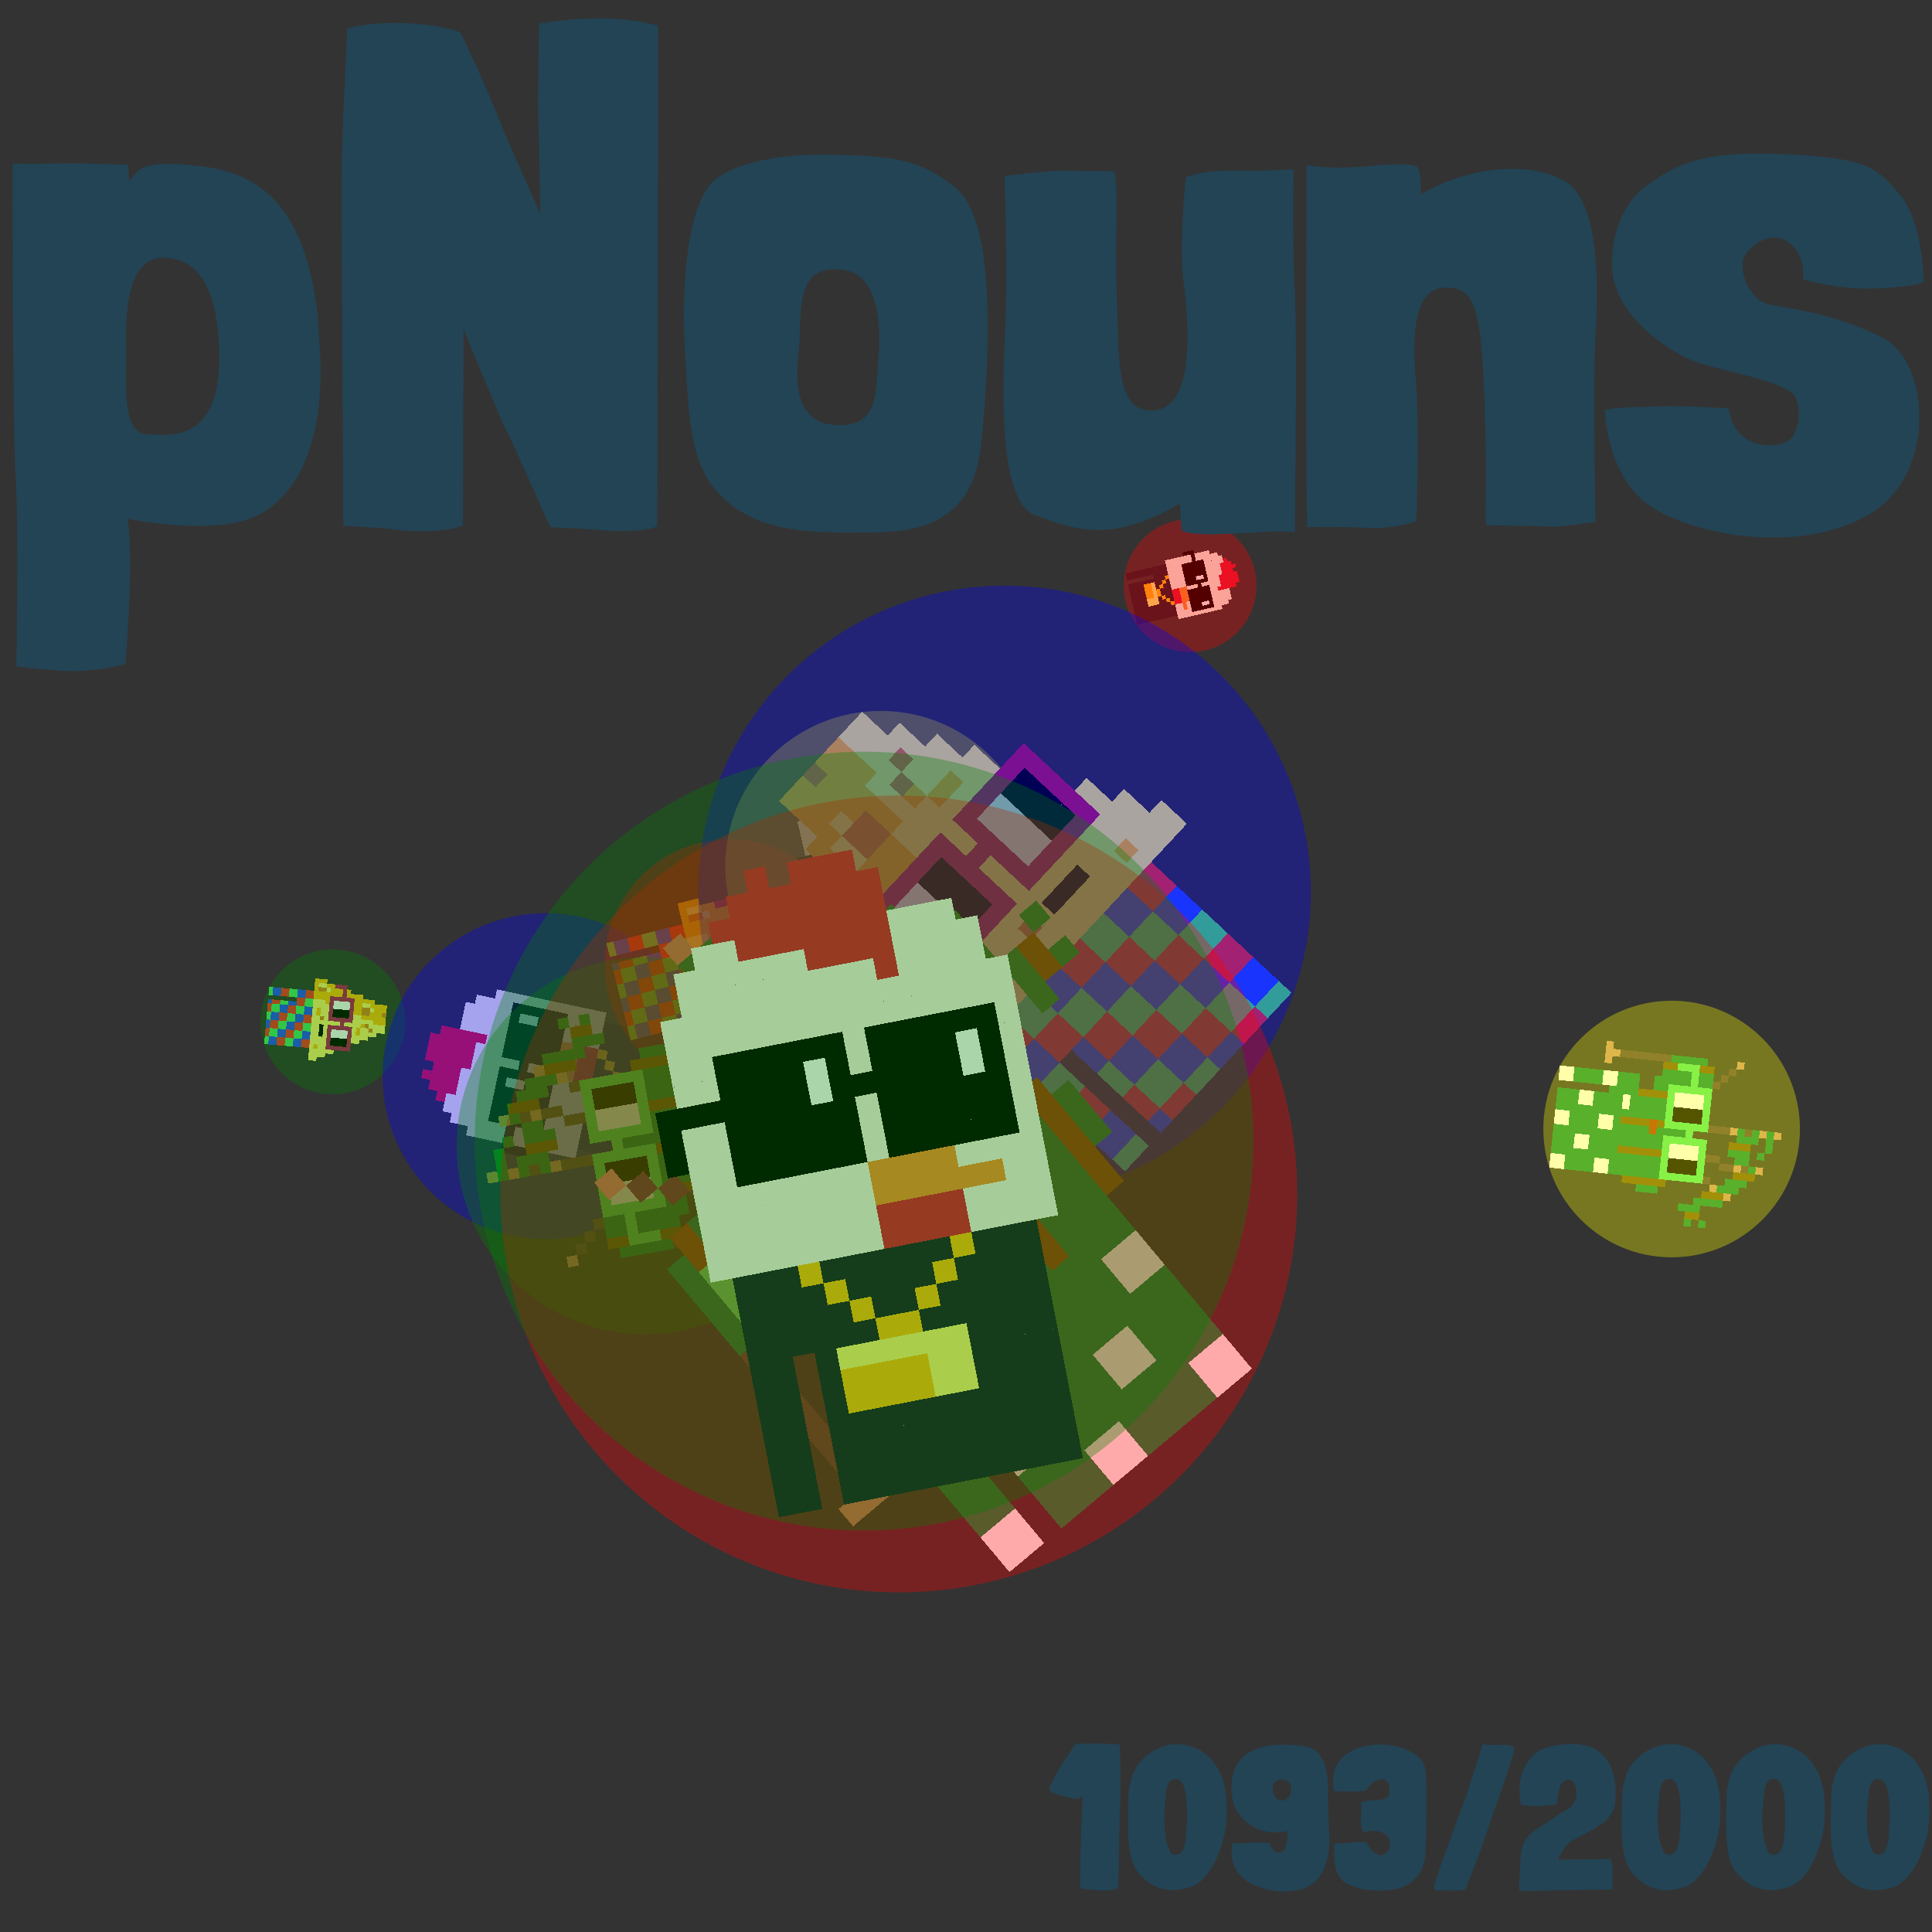 <svg viewBox="0 0 1024 1024"  xmlns="http://www.w3.org/2000/svg">
<rect x="0" y="0" width="1024" height="1024" fill="#333333" stroke="none"/>
<defs>
<g id="nouns1093" transform="scale(3.2)" shape-rendering="crispEdges">
<rect width="140" height="10" x="90" y="210" fill="#1f1d29" /><rect width="140" height="10" x="90" y="220" fill="#1f1d29" /><rect width="140" height="10" x="90" y="230" fill="#1f1d29" /><rect width="140" height="10" x="90" y="240" fill="#1f1d29" /><rect width="20" height="10" x="90" y="250" fill="#1f1d29" /><rect width="110" height="10" x="120" y="250" fill="#1f1d29" /><rect width="20" height="10" x="90" y="260" fill="#1f1d29" /><rect width="110" height="10" x="120" y="260" fill="#1f1d29" /><rect width="20" height="10" x="90" y="270" fill="#1f1d29" /><rect width="110" height="10" x="120" y="270" fill="#1f1d29" /><rect width="20" height="10" x="90" y="280" fill="#1f1d29" /><rect width="110" height="10" x="120" y="280" fill="#1f1d29" /><rect width="20" height="10" x="90" y="290" fill="#1f1d29" /><rect width="110" height="10" x="120" y="290" fill="#1f1d29" /><rect width="20" height="10" x="90" y="300" fill="#1f1d29" /><rect width="110" height="10" x="120" y="300" fill="#1f1d29" /><rect width="20" height="10" x="90" y="310" fill="#1f1d29" /><rect width="110" height="10" x="120" y="310" fill="#1f1d29" /><rect width="10" height="10" x="120" y="210" fill="#ffc110" /><rect width="10" height="10" x="190" y="210" fill="#ffc110" /><rect width="10" height="10" x="130" y="220" fill="#ffc110" /><rect width="10" height="10" x="180" y="220" fill="#ffc110" /><rect width="10" height="10" x="140" y="230" fill="#ffc110" /><rect width="10" height="10" x="170" y="230" fill="#ffc110" /><rect width="20" height="10" x="150" y="240" fill="#ffc110" /><rect width="60" height="10" x="130" y="250" fill="#fff671" /><rect width="40" height="10" x="130" y="260" fill="#ffc110" /><rect width="20" height="10" x="170" y="260" fill="#fff671" /><rect width="40" height="10" x="130" y="270" fill="#ffc110" /><rect width="20" height="10" x="170" y="270" fill="#fff671" /><rect width="10" height="10" x="130" y="30" fill="#e11833" /><rect width="30" height="10" x="150" y="30" fill="#e11833" /><rect width="70" height="10" x="120" y="40" fill="#e11833" /><rect width="80" height="10" x="110" y="50" fill="#e11833" /><rect width="20" height="10" x="100" y="60" fill="#f9f4e6" /><rect width="70" height="10" x="120" y="60" fill="#e11833" /><rect width="30" height="10" x="190" y="60" fill="#f9f4e6" /><rect width="60" height="10" x="90" y="70" fill="#f9f4e6" /><rect width="40" height="10" x="150" y="70" fill="#e11833" /><rect width="40" height="10" x="190" y="70" fill="#f9f4e6" /><rect width="90" height="10" x="90" y="80" fill="#f9f4e6" /><rect width="10" height="10" x="180" y="80" fill="#e11833" /><rect width="40" height="10" x="190" y="80" fill="#f9f4e6" /><rect width="160" height="10" x="80" y="90" fill="#f9f4e6" /><rect width="160" height="10" x="80" y="100" fill="#f9f4e6" /><rect width="160" height="10" x="80" y="110" fill="#f9f4e6" /><rect width="160" height="10" x="80" y="120" fill="#f9f4e6" /><rect width="160" height="10" x="80" y="130" fill="#f9f4e6" /><rect width="160" height="10" x="80" y="140" fill="#f9f4e6" /><rect width="160" height="10" x="80" y="150" fill="#f9f4e6" /><rect width="160" height="10" x="80" y="160" fill="#f9f4e6" /><rect width="80" height="10" x="80" y="170" fill="#f9f4e6" /><rect width="40" height="10" x="160" y="170" fill="#f98f30" /><rect width="40" height="10" x="200" y="170" fill="#f9f4e6" /><rect width="80" height="10" x="80" y="180" fill="#f9f4e6" /><rect width="60" height="10" x="160" y="180" fill="#f98f30" /><rect width="20" height="10" x="220" y="180" fill="#f9f4e6" /><rect width="80" height="10" x="80" y="190" fill="#f9f4e6" /><rect width="40" height="10" x="160" y="190" fill="#e11833" /><rect width="40" height="10" x="200" y="190" fill="#f9f4e6" /><rect width="80" height="10" x="80" y="200" fill="#f9f4e6" /><rect width="40" height="10" x="160" y="200" fill="#e11833" /><rect width="40" height="10" x="200" y="200" fill="#f9f4e6" /><rect width="60" height="10" x="100" y="110" fill="#000000" /><rect width="60" height="10" x="170" y="110" fill="#000000" /><rect width="40" height="10" x="100" y="120" fill="#000000" /><rect width="10" height="10" x="140" y="120" fill="#ffffff" /><rect width="10" height="10" x="150" y="120" fill="#000000" /><rect width="40" height="10" x="170" y="120" fill="#000000" /><rect width="10" height="10" x="210" y="120" fill="#ffffff" /><rect width="10" height="10" x="220" y="120" fill="#000000" /><rect width="70" height="10" x="70" y="130" fill="#000000" /><rect width="10" height="10" x="140" y="130" fill="#ffffff" /><rect width="60" height="10" x="150" y="130" fill="#000000" /><rect width="10" height="10" x="210" y="130" fill="#ffffff" /><rect width="10" height="10" x="220" y="130" fill="#000000" /><rect width="10" height="10" x="70" y="140" fill="#000000" /><rect width="60" height="10" x="100" y="140" fill="#000000" /><rect width="60" height="10" x="170" y="140" fill="#000000" /><rect width="10" height="10" x="70" y="150" fill="#000000" /><rect width="60" height="10" x="100" y="150" fill="#000000" /><rect width="60" height="10" x="170" y="150" fill="#000000" /><rect width="60" height="10" x="100" y="160" fill="#000000" /><rect width="60" height="10" x="170" y="160" fill="#000000" />
</g>
<g id="nouns1094" transform="scale(3.2)" shape-rendering="crispEdges">
<rect width="140" height="10" x="90" y="210" fill="#fe500c" /><rect width="140" height="10" x="90" y="220" fill="#fe500c" /><rect width="140" height="10" x="90" y="230" fill="#fe500c" /><rect width="140" height="10" x="90" y="240" fill="#fe500c" /><rect width="20" height="10" x="90" y="250" fill="#fe500c" /><rect width="110" height="10" x="120" y="250" fill="#fe500c" /><rect width="20" height="10" x="90" y="260" fill="#fe500c" /><rect width="110" height="10" x="120" y="260" fill="#fe500c" /><rect width="20" height="10" x="90" y="270" fill="#fe500c" /><rect width="110" height="10" x="120" y="270" fill="#fe500c" /><rect width="20" height="10" x="90" y="280" fill="#fe500c" /><rect width="110" height="10" x="120" y="280" fill="#fe500c" /><rect width="20" height="10" x="90" y="290" fill="#fe500c" /><rect width="110" height="10" x="120" y="290" fill="#fe500c" /><rect width="20" height="10" x="90" y="300" fill="#fe500c" /><rect width="110" height="10" x="120" y="300" fill="#fe500c" /><rect width="20" height="10" x="90" y="310" fill="#fe500c" /><rect width="110" height="10" x="120" y="310" fill="#fe500c" /><rect width="20" height="10" x="90" y="210" fill="#f3322c" /><rect width="20" height="10" x="110" y="210" fill="#4bea69" /><rect width="20" height="10" x="130" y="210" fill="#254efb" /><rect width="20" height="10" x="150" y="210" fill="#f3322c" /><rect width="20" height="10" x="170" y="210" fill="#4bea69" /><rect width="20" height="10" x="190" y="210" fill="#254efb" /><rect width="20" height="10" x="210" y="210" fill="#f3322c" /><rect width="20" height="10" x="90" y="220" fill="#f3322c" /><rect width="20" height="10" x="110" y="220" fill="#4bea69" /><rect width="20" height="10" x="130" y="220" fill="#254efb" /><rect width="20" height="10" x="150" y="220" fill="#f3322c" /><rect width="20" height="10" x="170" y="220" fill="#4bea69" /><rect width="20" height="10" x="190" y="220" fill="#254efb" /><rect width="20" height="10" x="210" y="220" fill="#f3322c" /><rect width="20" height="10" x="90" y="230" fill="#254efb" /><rect width="20" height="10" x="110" y="230" fill="#f3322c" /><rect width="20" height="10" x="130" y="230" fill="#4bea69" /><rect width="20" height="10" x="150" y="230" fill="#254efb" /><rect width="20" height="10" x="170" y="230" fill="#f3322c" /><rect width="20" height="10" x="190" y="230" fill="#4bea69" /><rect width="20" height="10" x="210" y="230" fill="#254efb" /><rect width="20" height="10" x="90" y="240" fill="#254efb" /><rect width="20" height="10" x="110" y="240" fill="#f3322c" /><rect width="20" height="10" x="130" y="240" fill="#4bea69" /><rect width="20" height="10" x="150" y="240" fill="#254efb" /><rect width="20" height="10" x="170" y="240" fill="#f3322c" /><rect width="20" height="10" x="190" y="240" fill="#4bea69" /><rect width="20" height="10" x="210" y="240" fill="#254efb" /><rect width="20" height="10" x="90" y="250" fill="#4bea69" /><rect width="10" height="10" x="120" y="250" fill="#254efb" /><rect width="20" height="10" x="130" y="250" fill="#f3322c" /><rect width="20" height="10" x="150" y="250" fill="#4bea69" /><rect width="20" height="10" x="170" y="250" fill="#254efb" /><rect width="20" height="10" x="190" y="250" fill="#f3322c" /><rect width="20" height="10" x="210" y="250" fill="#4bea69" /><rect width="20" height="10" x="90" y="260" fill="#4bea69" /><rect width="10" height="10" x="120" y="260" fill="#254efb" /><rect width="20" height="10" x="130" y="260" fill="#f3322c" /><rect width="20" height="10" x="150" y="260" fill="#4bea69" /><rect width="20" height="10" x="170" y="260" fill="#254efb" /><rect width="20" height="10" x="190" y="260" fill="#f3322c" /><rect width="20" height="10" x="210" y="260" fill="#4bea69" /><rect width="20" height="10" x="90" y="270" fill="#f3322c" /><rect width="10" height="10" x="120" y="270" fill="#4bea69" /><rect width="20" height="10" x="130" y="270" fill="#254efb" /><rect width="20" height="10" x="150" y="270" fill="#f3322c" /><rect width="20" height="10" x="170" y="270" fill="#4bea69" /><rect width="20" height="10" x="190" y="270" fill="#254efb" /><rect width="20" height="10" x="210" y="270" fill="#f3322c" /><rect width="20" height="10" x="90" y="280" fill="#f3322c" /><rect width="10" height="10" x="120" y="280" fill="#4bea69" /><rect width="20" height="10" x="130" y="280" fill="#254efb" /><rect width="20" height="10" x="150" y="280" fill="#f3322c" /><rect width="20" height="10" x="170" y="280" fill="#4bea69" /><rect width="20" height="10" x="190" y="280" fill="#254efb" /><rect width="20" height="10" x="210" y="280" fill="#f3322c" /><rect width="20" height="10" x="90" y="290" fill="#254efb" /><rect width="10" height="10" x="120" y="290" fill="#f3322c" /><rect width="20" height="10" x="130" y="290" fill="#4bea69" /><rect width="20" height="10" x="150" y="290" fill="#254efb" /><rect width="20" height="10" x="170" y="290" fill="#f3322c" /><rect width="20" height="10" x="190" y="290" fill="#4bea69" /><rect width="20" height="10" x="210" y="290" fill="#254efb" /><rect width="20" height="10" x="90" y="300" fill="#254efb" /><rect width="10" height="10" x="120" y="300" fill="#f3322c" /><rect width="20" height="10" x="130" y="300" fill="#4bea69" /><rect width="20" height="10" x="150" y="300" fill="#254efb" /><rect width="20" height="10" x="170" y="300" fill="#f3322c" /><rect width="20" height="10" x="190" y="300" fill="#4bea69" /><rect width="20" height="10" x="210" y="300" fill="#254efb" /><rect width="20" height="10" x="90" y="310" fill="#4bea69" /><rect width="10" height="10" x="120" y="310" fill="#254efb" /><rect width="20" height="10" x="130" y="310" fill="#f3322c" /><rect width="20" height="10" x="150" y="310" fill="#4bea69" /><rect width="20" height="10" x="170" y="310" fill="#254efb" /><rect width="20" height="10" x="190" y="310" fill="#f3322c" /><rect width="20" height="10" x="210" y="310" fill="#4bea69" /><rect width="20" height="10" x="110" y="30" fill="#ffc110" /><rect width="10" height="10" x="130" y="30" fill="#db8323" /><rect width="20" height="10" x="140" y="30" fill="#ffc110" /><rect width="20" height="10" x="160" y="30" fill="#fff671" /><rect width="50" height="10" x="110" y="40" fill="#ffc110" /><rect width="20" height="10" x="160" y="40" fill="#fff671" /><rect width="50" height="10" x="110" y="50" fill="#ffc110" /><rect width="30" height="10" x="160" y="50" fill="#fff671" /><rect width="20" height="10" x="100" y="60" fill="#ffc110" /><rect width="10" height="10" x="120" y="60" fill="#fff671" /><rect width="20" height="10" x="130" y="60" fill="#ffc110" /><rect width="20" height="10" x="150" y="60" fill="#fff671" /><rect width="10" height="10" x="170" y="60" fill="#db8323" /><rect width="10" height="10" x="180" y="60" fill="#fff671" /><rect width="10" height="10" x="100" y="70" fill="#ffc110" /><rect width="10" height="10" x="110" y="70" fill="#fff671" /><rect width="20" height="10" x="120" y="70" fill="#db8323" /><rect width="10" height="10" x="140" y="70" fill="#ffc110" /><rect width="10" height="10" x="150" y="70" fill="#fff671" /><rect width="10" height="10" x="160" y="70" fill="#db8323" /><rect width="30" height="10" x="170" y="70" fill="#fff671" /><rect width="10" height="10" x="100" y="80" fill="#ffc110" /><rect width="10" height="10" x="110" y="80" fill="#fff671" /><rect width="20" height="10" x="120" y="80" fill="#db8323" /><rect width="10" height="10" x="140" y="80" fill="#ffc110" /><rect width="10" height="10" x="150" y="80" fill="#fff671" /><rect width="10" height="10" x="160" y="80" fill="#ffc110" /><rect width="30" height="10" x="170" y="80" fill="#fff671" /><rect width="50" height="10" x="90" y="90" fill="#ffc110" /><rect width="30" height="10" x="140" y="90" fill="#fff671" /><rect width="20" height="10" x="170" y="90" fill="#ffc110" /><rect width="20" height="10" x="190" y="90" fill="#fff671" /><rect width="50" height="10" x="90" y="100" fill="#ffc110" /><rect width="70" height="10" x="140" y="100" fill="#fff671" /><rect width="50" height="10" x="90" y="110" fill="#ffc110" /><rect width="80" height="10" x="140" y="110" fill="#fff671" /><rect width="50" height="10" x="80" y="120" fill="#ffc110" /><rect width="90" height="10" x="130" y="120" fill="#fff671" /><rect width="50" height="10" x="80" y="130" fill="#ffc110" /><rect width="100" height="10" x="130" y="130" fill="#fff671" /><rect width="50" height="10" x="80" y="140" fill="#ffc110" /><rect width="100" height="10" x="130" y="140" fill="#fff671" /><rect width="50" height="10" x="70" y="150" fill="#ffc110" /><rect width="120" height="10" x="120" y="150" fill="#fff671" /><rect width="50" height="10" x="70" y="160" fill="#ffc110" /><rect width="120" height="10" x="120" y="160" fill="#fff671" /><rect width="10" height="10" x="70" y="170" fill="#ffc110" /><rect width="10" height="10" x="80" y="170" fill="#fff671" /><rect width="30" height="10" x="90" y="170" fill="#ffc110" /><rect width="130" height="10" x="120" y="170" fill="#fff671" /><rect width="10" height="10" x="60" y="180" fill="#ffc110" /><rect width="10" height="10" x="70" y="180" fill="#fff671" /><rect width="10" height="10" x="80" y="180" fill="#db8323" /><rect width="20" height="10" x="90" y="180" fill="#ffc110" /><rect width="40" height="10" x="110" y="180" fill="#fff671" /><rect width="10" height="10" x="150" y="180" fill="#db8323" /><rect width="10" height="10" x="160" y="180" fill="#fff671" /><rect width="30" height="10" x="170" y="180" fill="#000000" /><rect width="50" height="10" x="200" y="180" fill="#fff671" /><rect width="10" height="10" x="60" y="190" fill="#ffc110" /><rect width="10" height="10" x="70" y="190" fill="#fff671" /><rect width="10" height="10" x="80" y="190" fill="#db8323" /><rect width="20" height="10" x="90" y="190" fill="#ffc110" /><rect width="20" height="10" x="110" y="190" fill="#fff671" /><rect width="20" height="10" x="130" y="190" fill="#ffc110" /><rect width="70" height="10" x="150" y="190" fill="#fff671" /><rect width="10" height="10" x="220" y="190" fill="#ffc110" /><rect width="30" height="10" x="230" y="190" fill="#fff671" /><rect width="50" height="10" x="60" y="200" fill="#ffc110" /><rect width="150" height="10" x="110" y="200" fill="#fff671" /><rect width="60" height="10" x="100" y="110" fill="#b9185c" /><rect width="60" height="10" x="170" y="110" fill="#b9185c" /><rect width="10" height="10" x="100" y="120" fill="#b9185c" /><rect width="20" height="10" x="110" y="120" fill="#ffffff" /><rect width="20" height="10" x="130" y="120" fill="#000000" /><rect width="10" height="10" x="150" y="120" fill="#b9185c" /><rect width="10" height="10" x="170" y="120" fill="#b9185c" /><rect width="20" height="10" x="180" y="120" fill="#ffffff" /><rect width="20" height="10" x="200" y="120" fill="#000000" /><rect width="10" height="10" x="220" y="120" fill="#b9185c" /><rect width="40" height="10" x="70" y="130" fill="#b9185c" /><rect width="20" height="10" x="110" y="130" fill="#ffffff" /><rect width="20" height="10" x="130" y="130" fill="#000000" /><rect width="30" height="10" x="150" y="130" fill="#b9185c" /><rect width="20" height="10" x="180" y="130" fill="#ffffff" /><rect width="20" height="10" x="200" y="130" fill="#000000" /><rect width="10" height="10" x="220" y="130" fill="#b9185c" /><rect width="10" height="10" x="70" y="140" fill="#b9185c" /><rect width="10" height="10" x="100" y="140" fill="#b9185c" /><rect width="20" height="10" x="110" y="140" fill="#ffffff" /><rect width="20" height="10" x="130" y="140" fill="#000000" /><rect width="10" height="10" x="150" y="140" fill="#b9185c" /><rect width="10" height="10" x="170" y="140" fill="#b9185c" /><rect width="20" height="10" x="180" y="140" fill="#ffffff" /><rect width="20" height="10" x="200" y="140" fill="#000000" /><rect width="10" height="10" x="220" y="140" fill="#b9185c" /><rect width="10" height="10" x="70" y="150" fill="#b9185c" /><rect width="10" height="10" x="100" y="150" fill="#b9185c" /><rect width="20" height="10" x="110" y="150" fill="#ffffff" /><rect width="20" height="10" x="130" y="150" fill="#000000" /><rect width="10" height="10" x="150" y="150" fill="#b9185c" /><rect width="10" height="10" x="170" y="150" fill="#b9185c" /><rect width="20" height="10" x="180" y="150" fill="#ffffff" /><rect width="20" height="10" x="200" y="150" fill="#000000" /><rect width="10" height="10" x="220" y="150" fill="#b9185c" /><rect width="60" height="10" x="100" y="160" fill="#b9185c" /><rect width="60" height="10" x="170" y="160" fill="#b9185c" />
</g>
<g id="nouns1095" transform="scale(3.2)" shape-rendering="crispEdges">
<rect width="140" height="10" x="90" y="210" fill="#068940" /><rect width="140" height="10" x="90" y="220" fill="#068940" /><rect width="140" height="10" x="90" y="230" fill="#068940" /><rect width="140" height="10" x="90" y="240" fill="#068940" /><rect width="20" height="10" x="90" y="250" fill="#068940" /><rect width="110" height="10" x="120" y="250" fill="#068940" /><rect width="20" height="10" x="90" y="260" fill="#068940" /><rect width="110" height="10" x="120" y="260" fill="#068940" /><rect width="20" height="10" x="90" y="270" fill="#068940" /><rect width="110" height="10" x="120" y="270" fill="#068940" /><rect width="20" height="10" x="90" y="280" fill="#068940" /><rect width="110" height="10" x="120" y="280" fill="#068940" /><rect width="20" height="10" x="90" y="290" fill="#068940" /><rect width="110" height="10" x="120" y="290" fill="#068940" /><rect width="20" height="10" x="90" y="300" fill="#068940" /><rect width="110" height="10" x="120" y="300" fill="#068940" /><rect width="20" height="10" x="90" y="310" fill="#068940" /><rect width="110" height="10" x="120" y="310" fill="#068940" /><rect width="20" height="10" x="120" y="210" fill="#ffffff" /><rect width="20" height="10" x="180" y="210" fill="#ffffff" /><rect width="20" height="10" x="120" y="220" fill="#ffffff" /><rect width="20" height="10" x="180" y="220" fill="#ffffff" /><rect width="20" height="10" x="90" y="240" fill="#ffffff" /><rect width="20" height="10" x="150" y="240" fill="#ffffff" /><rect width="20" height="10" x="210" y="240" fill="#ffffff" /><rect width="20" height="10" x="90" y="250" fill="#ffffff" /><rect width="20" height="10" x="150" y="250" fill="#ffffff" /><rect width="20" height="10" x="210" y="250" fill="#ffffff" /><rect width="20" height="10" x="120" y="270" fill="#ffffff" /><rect width="20" height="10" x="180" y="270" fill="#ffffff" /><rect width="20" height="10" x="120" y="280" fill="#ffffff" /><rect width="20" height="10" x="180" y="280" fill="#ffffff" /><rect width="20" height="10" x="90" y="300" fill="#ffffff" /><rect width="20" height="10" x="150" y="300" fill="#ffffff" /><rect width="20" height="10" x="210" y="300" fill="#ffffff" /><rect width="20" height="10" x="90" y="310" fill="#ffffff" /><rect width="20" height="10" x="150" y="310" fill="#ffffff" /><rect width="20" height="10" x="210" y="310" fill="#ffffff" /><rect width="10" height="10" x="150" y="10" fill="#cd916d" /><rect width="30" height="10" x="150" y="20" fill="#068940" /><rect width="10" height="10" x="150" y="30" fill="#cd916d" /><rect width="10" height="10" x="180" y="30" fill="#068940" /><rect width="10" height="10" x="200" y="30" fill="#cd916d" /><rect width="20" height="10" x="150" y="40" fill="#068940" /><rect width="10" height="10" x="200" y="40" fill="#068940" /><rect width="10" height="10" x="210" y="40" fill="#74580d" /><rect width="10" height="10" x="150" y="50" fill="#5a423f" /><rect width="10" height="10" x="160" y="50" fill="#068940" /><rect width="10" height="10" x="170" y="50" fill="#74580d" /><rect width="20" height="10" x="180" y="50" fill="#068940" /><rect width="10" height="10" x="200" y="50" fill="#5a423f" /><rect width="10" height="10" x="210" y="50" fill="#74580d" /><rect width="10" height="10" x="220" y="50" fill="#068940" /><rect width="20" height="10" x="150" y="60" fill="#068940" /><rect width="10" height="10" x="170" y="60" fill="#74580d" /><rect width="20" height="10" x="180" y="60" fill="#068940" /><rect width="10" height="10" x="200" y="60" fill="#cd916d" /><rect width="10" height="10" x="210" y="60" fill="#74580d" /><rect width="20" height="10" x="220" y="60" fill="#068940" /><rect width="10" height="10" x="60" y="70" fill="#cd916d" /><rect width="10" height="10" x="150" y="70" fill="#cd916d" /><rect width="10" height="10" x="170" y="70" fill="#74580d" /><rect width="10" height="10" x="180" y="70" fill="#068940" /><rect width="10" height="10" x="200" y="70" fill="#5a423f" /><rect width="20" height="10" x="220" y="70" fill="#068940" /><rect width="10" height="10" x="240" y="70" fill="#cd916d" /><rect width="10" height="10" x="70" y="80" fill="#5a423f" /><rect width="10" height="10" x="150" y="80" fill="#5a423f" /><rect width="10" height="10" x="200" y="80" fill="#5a423f" /><rect width="10" height="10" x="230" y="80" fill="#068940" /><rect width="10" height="10" x="240" y="80" fill="#74580d" /><rect width="10" height="10" x="250" y="80" fill="#068940" /><rect width="10" height="10" x="80" y="90" fill="#5a423f" /><rect width="10" height="10" x="150" y="90" fill="#5a423f" /><rect width="10" height="10" x="190" y="90" fill="#5a423f" /><rect width="10" height="10" x="230" y="90" fill="#cd916d" /><rect width="10" height="10" x="240" y="90" fill="#74580d" /><rect width="10" height="10" x="250" y="90" fill="#068940" /><rect width="10" height="10" x="90" y="100" fill="#5a423f" /><rect width="10" height="10" x="150" y="100" fill="#5a423f" /><rect width="10" height="10" x="190" y="100" fill="#5a423f" /><rect width="10" height="10" x="220" y="100" fill="#5a423f" /><rect width="10" height="10" x="240" y="100" fill="#74580d" /><rect width="10" height="10" x="250" y="100" fill="#068940" /><rect width="10" height="10" x="280" y="100" fill="#068940" /><rect width="10" height="10" x="70" y="110" fill="#74580d" /><rect width="30" height="10" x="80" y="110" fill="#068940" /><rect width="10" height="10" x="110" y="110" fill="#74580d" /><rect width="30" height="10" x="120" y="110" fill="#068940" /><rect width="10" height="10" x="150" y="110" fill="#5a423f" /><rect width="10" height="10" x="190" y="110" fill="#5a423f" /><rect width="10" height="10" x="220" y="110" fill="#5a423f" /><rect width="20" height="10" x="250" y="110" fill="#068940" /><rect width="10" height="10" x="270" y="110" fill="#74580d" /><rect width="10" height="10" x="60" y="120" fill="#068940" /><rect width="10" height="10" x="70" y="120" fill="#74580d" /><rect width="30" height="10" x="80" y="120" fill="#068940" /><rect width="10" height="10" x="110" y="120" fill="#74580d" /><rect width="30" height="10" x="120" y="120" fill="#068940" /><rect width="10" height="10" x="150" y="120" fill="#74580d" /><rect width="10" height="10" x="190" y="120" fill="#5a423f" /><rect width="10" height="10" x="210" y="120" fill="#5a423f" /><rect width="10" height="10" x="260" y="120" fill="#068940" /><rect width="10" height="10" x="270" y="120" fill="#74580d" /><rect width="10" height="10" x="280" y="120" fill="#068940" /><rect width="10" height="10" x="60" y="130" fill="#068940" /><rect width="10" height="10" x="70" y="130" fill="#74580d" /><rect width="30" height="10" x="80" y="130" fill="#068940" /><rect width="10" height="10" x="110" y="130" fill="#74580d" /><rect width="30" height="10" x="120" y="130" fill="#068940" /><rect width="10" height="10" x="150" y="130" fill="#74580d" /><rect width="10" height="10" x="160" y="130" fill="#068940" /><rect width="10" height="10" x="180" y="130" fill="#5a423f" /><rect width="10" height="10" x="210" y="130" fill="#5a423f" /><rect width="10" height="10" x="260" y="130" fill="#068940" /><rect width="10" height="10" x="60" y="140" fill="#068940" /><rect width="10" height="10" x="70" y="140" fill="#74580d" /><rect width="30" height="10" x="80" y="140" fill="#068940" /><rect width="10" height="10" x="110" y="140" fill="#74580d" /><rect width="30" height="10" x="120" y="140" fill="#068940" /><rect width="10" height="10" x="150" y="140" fill="#74580d" /><rect width="20" height="10" x="160" y="140" fill="#068940" /><rect width="10" height="10" x="180" y="140" fill="#5a423f" /><rect width="10" height="10" x="200" y="140" fill="#5a423f" /><rect width="10" height="10" x="60" y="150" fill="#068940" /><rect width="10" height="10" x="70" y="150" fill="#74580d" /><rect width="30" height="10" x="80" y="150" fill="#068940" /><rect width="10" height="10" x="110" y="150" fill="#74580d" /><rect width="30" height="10" x="120" y="150" fill="#068940" /><rect width="10" height="10" x="150" y="150" fill="#74580d" /><rect width="30" height="10" x="160" y="150" fill="#068940" /><rect width="10" height="10" x="190" y="150" fill="#74580d" /><rect width="20" height="10" x="200" y="150" fill="#068940" /><rect width="10" height="10" x="60" y="160" fill="#068940" /><rect width="10" height="10" x="70" y="160" fill="#74580d" /><rect width="30" height="10" x="80" y="160" fill="#068940" /><rect width="10" height="10" x="110" y="160" fill="#74580d" /><rect width="30" height="10" x="120" y="160" fill="#068940" /><rect width="10" height="10" x="150" y="160" fill="#74580d" /><rect width="30" height="10" x="160" y="160" fill="#068940" /><rect width="10" height="10" x="190" y="160" fill="#74580d" /><rect width="30" height="10" x="200" y="160" fill="#068940" /><rect width="10" height="10" x="230" y="160" fill="#74580d" /><rect width="10" height="10" x="60" y="170" fill="#5a423f" /><rect width="10" height="10" x="70" y="170" fill="#74580d" /><rect width="30" height="10" x="80" y="170" fill="#068940" /><rect width="10" height="10" x="110" y="170" fill="#74580d" /><rect width="30" height="10" x="120" y="170" fill="#068940" /><rect width="10" height="10" x="150" y="170" fill="#74580d" /><rect width="30" height="10" x="160" y="170" fill="#068940" /><rect width="10" height="10" x="190" y="170" fill="#74580d" /><rect width="30" height="10" x="200" y="170" fill="#068940" /><rect width="10" height="10" x="230" y="170" fill="#74580d" /><rect width="10" height="10" x="240" y="170" fill="#068940" /><rect width="10" height="10" x="60" y="180" fill="#5a423f" /><rect width="20" height="10" x="90" y="180" fill="#068940" /><rect width="10" height="10" x="110" y="180" fill="#74580d" /><rect width="30" height="10" x="120" y="180" fill="#068940" /><rect width="20" height="10" x="150" y="180" fill="#ae3208" /><rect width="20" height="10" x="170" y="180" fill="#068940" /><rect width="10" height="10" x="190" y="180" fill="#74580d" /><rect width="30" height="10" x="200" y="180" fill="#068940" /><rect width="10" height="10" x="230" y="180" fill="#74580d" /><rect width="10" height="10" x="240" y="180" fill="#068940" /><rect width="10" height="10" x="60" y="190" fill="#5a423f" /><rect width="10" height="10" x="110" y="190" fill="#74580d" /><rect width="30" height="10" x="120" y="190" fill="#068940" /><rect width="10" height="10" x="150" y="190" fill="#74580d" /><rect width="30" height="10" x="160" y="190" fill="#068940" /><rect width="10" height="10" x="190" y="190" fill="#74580d" /><rect width="30" height="10" x="200" y="190" fill="#068940" /><rect width="10" height="10" x="230" y="190" fill="#74580d" /><rect width="10" height="10" x="240" y="190" fill="#068940" /><rect width="10" height="10" x="60" y="200" fill="#5a423f" /><rect width="10" height="10" x="110" y="200" fill="#74580d" /><rect width="30" height="10" x="120" y="200" fill="#068940" /><rect width="10" height="10" x="150" y="200" fill="#74580d" /><rect width="30" height="10" x="160" y="200" fill="#068940" /><rect width="10" height="10" x="190" y="200" fill="#74580d" /><rect width="30" height="10" x="200" y="200" fill="#068940" /><rect width="10" height="10" x="230" y="200" fill="#74580d" /><rect width="10" height="10" x="60" y="210" fill="#5a423f" /><rect width="30" height="10" x="120" y="210" fill="#068940" /><rect width="10" height="10" x="150" y="210" fill="#74580d" /><rect width="30" height="10" x="160" y="210" fill="#068940" /><rect width="10" height="10" x="190" y="210" fill="#74580d" /><rect width="30" height="10" x="200" y="210" fill="#068940" /><rect width="10" height="10" x="230" y="210" fill="#74580d" /><rect width="10" height="10" x="60" y="220" fill="#5a423f" /><rect width="10" height="10" x="140" y="220" fill="#068940" /><rect width="10" height="10" x="150" y="220" fill="#74580d" /><rect width="30" height="10" x="160" y="220" fill="#068940" /><rect width="10" height="10" x="190" y="220" fill="#74580d" /><rect width="20" height="10" x="200" y="220" fill="#068940" /><rect width="10" height="10" x="60" y="230" fill="#5a423f" /><rect width="10" height="10" x="60" y="240" fill="#cd916d" /><rect width="30" height="10" x="50" y="250" fill="#cd916d" /><rect width="60" height="10" x="100" y="110" fill="#4bea69" /><rect width="60" height="10" x="170" y="110" fill="#4bea69" /><rect width="10" height="10" x="100" y="120" fill="#4bea69" /><rect width="20" height="10" x="110" y="120" fill="#ffffff" /><rect width="20" height="10" x="130" y="120" fill="#000000" /><rect width="10" height="10" x="150" y="120" fill="#4bea69" /><rect width="10" height="10" x="170" y="120" fill="#4bea69" /><rect width="20" height="10" x="180" y="120" fill="#ffffff" /><rect width="20" height="10" x="200" y="120" fill="#000000" /><rect width="10" height="10" x="220" y="120" fill="#4bea69" /><rect width="40" height="10" x="70" y="130" fill="#4bea69" /><rect width="20" height="10" x="110" y="130" fill="#ffffff" /><rect width="20" height="10" x="130" y="130" fill="#000000" /><rect width="30" height="10" x="150" y="130" fill="#4bea69" /><rect width="20" height="10" x="180" y="130" fill="#ffffff" /><rect width="20" height="10" x="200" y="130" fill="#000000" /><rect width="10" height="10" x="220" y="130" fill="#4bea69" /><rect width="10" height="10" x="70" y="140" fill="#4bea69" /><rect width="10" height="10" x="100" y="140" fill="#4bea69" /><rect width="20" height="10" x="110" y="140" fill="#ffffff" /><rect width="20" height="10" x="130" y="140" fill="#000000" /><rect width="10" height="10" x="150" y="140" fill="#4bea69" /><rect width="10" height="10" x="170" y="140" fill="#4bea69" /><rect width="20" height="10" x="180" y="140" fill="#ffffff" /><rect width="20" height="10" x="200" y="140" fill="#000000" /><rect width="10" height="10" x="220" y="140" fill="#4bea69" /><rect width="10" height="10" x="70" y="150" fill="#4bea69" /><rect width="10" height="10" x="100" y="150" fill="#4bea69" /><rect width="20" height="10" x="110" y="150" fill="#ffffff" /><rect width="20" height="10" x="130" y="150" fill="#000000" /><rect width="10" height="10" x="150" y="150" fill="#4bea69" /><rect width="10" height="10" x="170" y="150" fill="#4bea69" /><rect width="20" height="10" x="180" y="150" fill="#ffffff" /><rect width="20" height="10" x="200" y="150" fill="#000000" /><rect width="10" height="10" x="220" y="150" fill="#4bea69" /><rect width="60" height="10" x="100" y="160" fill="#4bea69" /><rect width="60" height="10" x="170" y="160" fill="#4bea69" />
</g>
<g x_x="x" id="circles1093"><g x_x="x" transform="translate(102,204) scale(0.8)"><g x_x="x"><use href="#nouns1093" transform="translate(621 93) scale(0.078) rotate(77,512,512)"/>
<circle cx="661" cy="133" r="44" fill="red" opacity="0.333"/>
</g>
<g x_x="x"><use href="#nouns1094" transform="translate(49 378) scale(0.085) rotate(95,512,512)"/>
<circle cx="93" cy="422" r="48" fill="green" opacity="0.333"/>
</g>
<g x_x="x"><use href="#nouns1095" transform="translate(902 415) scale(0.152) rotate(96,512,512)"/>
<circle cx="980" cy="493" r="85" fill="yellow" opacity="0.333"/>
</g>
<g x_x="x"><use href="#nouns1093" transform="translate(135 359) scale(0.193) rotate(282,512,512)"/>
<circle cx="234" cy="458" r="108" fill="blue" opacity="0.333"/>
</g>
<g x_x="x"><use href="#nouns1094" transform="translate(280 308) scale(0.148) rotate(436,512,512)"/>
<circle cx="356" cy="384" r="83" fill="red" opacity="0.333"/>
</g>
<g x_x="x"><use href="#nouns1095" transform="translate(186 390) scale(0.222) rotate(260,512,512)"/>
<circle cx="300" cy="504" r="125" fill="green" opacity="0.333"/>
</g>
<g x_x="x"><use href="#nouns1093" transform="translate(362 225) scale(0.183) rotate(347,512,512)"/>
<circle cx="456" cy="319" r="103" fill="yellow" opacity="0.333"/>
</g>
<g x_x="x"><use href="#nouns1094" transform="translate(353 151) scale(0.361) rotate(313,512,512)"/>
<circle cx="538" cy="336" r="203" fill="blue" opacity="0.333"/>
</g>
<g x_x="x"><use href="#nouns1095" transform="translate(228 296) scale(0.468) rotate(320,512,512)"/>
<circle cx="468" cy="536" r="264" fill="red" opacity="0.333"/>
</g>
<g x_x="x"><use href="#nouns1093" transform="translate(210 266) scale(0.458) rotate(349,512,512)"/>
<circle cx="445" cy="501" r="258" fill="green" opacity="0.333"/>
</g>
</g>
<g x_x="x" fill="#224455" transform="scale(0.348)"><path d="M485 491 c-17 -165 -78 -226 -180 -238 -101 -12 -94 11 -108 22 l-2 -24 s-60 -2 -82 -2 -81 1 -94 0 c0 0 0 395 5 482 5 86 1 257 1 284 0 0 59 8 94 7 s63 -8 72 -11 c0 0 14 -165 3 -221 0 0 137 29 202 -7 s106 -127 88 -291 Zm-261 171 c-40 -4 -31 -78 -32 -134 -4 -135 42 -138 66 -135 24 3 74 17 76 146 2 130 -69 126 -109 122 Z"/>
<path d="M31 43 s-9 170 -9 243 3 503 3 515 c0 0 65 3 83 6 s78 4 99 -7 c0 0 1 -286 1 -299 0 0 58 142 65 154 s67 148 67 148 c0 0 69 3 85 5 s70 1 78 -7 c0 0 1 -404 1 -434 s1 -316 0 -328 c0 0 -37 -11 -88 -11 s-93 8 -93 8 c0 0 -2 109 -1 145 s3 145 3 145 c0 0 -52 -116 -64 -147 s-53 -123 -58 -129 S110 24 31 43 Z" transform="translate(498 0)"/>
<path d="M434 288 c-59 -48 -100 -49 -175 -52 -75 -3 -153 6 -193 37 -40 31 -53 147 -47 257 6 110 8 179 56 226 48 47 111 56 204 55 60 -1 176 9 191 -132 15 -141 22 -343 -37 -391 Zm-120 255 c-5 52 4 111 -70 104 -74 -7 -50 -110 -50 -131 0 -88 15 -110 66 -105 51 5 59 79 54 132 Z" transform="translate(1024 0)"/>
<path d="M8 268 s5 143 1 233 -11 264 46 284 112 45 220 -18 c0 0 2 39 3 41 s19 9 92 4 80 -1 80 -1 c0 0 4 -306 0 -368 s-2 -185 -2 -185 c0 0 -58 3 -76 2 s-64 0 -88 10 c0 0 -11 105 -3 164 s17 185 -44 191 -54 -77 -58 -171 3 -149 -3 -193 c0 0 -69 -1 -86 -1 s-82 8 -82 8 Z" transform="translate(1522 0)"/>
<path d="M7 251 s-2 467 1 552 c0 0 65 -1 93 1 s63 -6 73 -10 c0 0 6 -136 -1 -222 s6 -135 47 -134 53 24 58 174 -1 165 3 188 c0 0 78 1 97 2 s58 -6 69 -7 c0 0 -4 -217 0 -283 s8 -202 -45 -235 -151 -23 -221 19 c0 0 1 -32 -5 -41 s-64 -3 -88 -1 -63 2 -82 -3 Z" transform="translate(1983 0)"/>
<path d="M5 624 s3 106 73 149 c70 44 225 71 329 11 105 -61 93 -231 24 -268 -69 -37 -142 -46 -175 -52 -33 -7 -52 -61 -34 -80 18 -20 39 -28 58 -18 19 11 30 32 27 59 0 0 55 18 117 14 62 -3 67 -10 67 -10 0 0 -1 -91 -36 -132 -35 -41 -47 -56 -173 -62 -126 -6 -163 13 -211 46 -48 34 -55 94 -55 120 -1 76 83 133 125 149 s121 26 150 49 c10 8 12 39 7 51 -6 13 -3 17 -21 25 -15 7 -75 9 -83 -53 0 0 -83 -5 -105 -3 -22 1 -71 1 -84 6 Z" transform="translate(2439 0)"/>
</g>
<g x_x="x" fill="#224455" transform="translate(555 922) scale(0.1)"><path d="M188 295 s-9 244 -11 295 -2 198 -2 198 c0 0 78 13 124 12 s78 -5 79 -22 5 -374 8 -415 4 -323 -2 -337 c0 0 -95 -6 -130 -5 s-99 2 -103 1 c0 0 -67 100 -84 128 S9 251 10 269 c0 0 27 20 75 31 s70 15 75 15 24 -7 28 -19 Z"/>
<path d="M465 116 C394 31 297 11 210 33 c0 0 -158 46 -182 197 -12 25 -11 75 -13 176 -1 101 -2 235 57 302 59 68 139 115 268 76 s192 -254 197 -361 c5 -107 -2 -223 -73 -307 Zm-139 340 c-4 131 -26 153 -57 154 -32 1 -29 -11 -46 -55 -17 -43 -17 -154 -17 -154 11 -142 11 -194 64 -192 s61 115 57 247 Z" transform="translate(414 0)"/>
<path d="M525 472 c-1 -24 -4 -160 -4 -186 1 -26 -1 -123 -24 -169 s-37 -54 -45 -60 c-8 -6 -25 -19 -80 -25 -55 -6 -82 -4 -92 -5 s-66 -1 -128 19 S47 105 24 163 c-23 58 -19 164 14 215 s58 71 104 93 c46 22 112 28 164 13 0 0 2 42 -5 66 s-15 48 -42 49 c-27 1 -47 -43 -48 -49 0 0 -44 -7 -91 -4 -48 3 -104 5 -108 5 0 0 -5 45 0 77 s21 99 114 141 c94 43 172 44 252 24 s117 -82 137 -153 c20 -71 12 -144 11 -168 Zm-200 -204 c-3 22 -6 45 -39 54 -33 9 -54 -30 -54 -30 -7 -39 -3 -54 0 -60 s33 -28 60 -19 c27 9 36 33 33 55 Z" transform="translate(968 0)"/>
<path d="M187 271 s24 -50 76 -60 50 61 48 71 -3 34 -49 37 -86 6 -101 14 c0 0 4 60 -1 86 s9 68 13 72 c0 0 53 -13 79 -5 s54 13 61 59 -24 63 -40 67 -61 -13 -83 -67 c0 0 -57 -5 -87 1 s-82 4 -85 5 c0 0 -5 126 21 164 s27 46 105 71 203 15 251 -10 97 -72 105 -152 8 -323 7 -355 3 -105 -17 -147 S376 27 271 26 110 61 95 70 s-56 37 -73 88 -6 104 -7 115 c0 0 68 3 88 3 s81 -3 84 -5 Z" transform="translate(1503 0)"/>
<path d="M110 800 s52 2 76 -6 c0 0 5 -3 12 -26 s57 -142 72 -185 78 -229 91 -265 40 -113 48 -137 38 -122 38 -126 -4 -7 -6 -7 c0 0 3 -6 9 -7 0 0 -15 -15 -74 -13 s-86 -1 -97 -5 c0 0 -28 102 -41 136 s-28 83 -28 85 -9 34 -14 44 -65 177 -71 192 -38 108 -43 119 -42 112 -35 102 c0 0 -25 63 -24 73 s-3 26 12 26 74 -1 74 -1 Z" transform="translate(2029 0)"/>
<path d="M211 343 s10 -90 24 -109 57 -42 75 13 -2 102 -52 129 -76 51 -129 83 -74 59 -78 65 -24 36 -29 79 -10 187 -11 195 c0 0 15 4 30 5 s189 -5 212 -5 238 -3 246 -3 8 -6 8 -9 -3 -73 -1 -85 -3 -52 -10 -68 c0 0 -252 6 -279 2 0 0 35 -75 72 -97 s153 -76 185 -112 49 -59 49 -129 -4 -170 -92 -236 -270 -32 -320 2 S-10 187 21 344 c0 0 57 21 190 -1 Z" transform="translate(2490 0)"/>
<path d="M465 116 C394 31 297 11 210 33 c0 0 -158 46 -182 197 -12 25 -11 75 -13 176 -1 101 -2 235 57 302 59 68 139 115 268 76 s192 -254 197 -361 c5 -107 -2 -223 -73 -307 Zm-139 340 c-4 131 -26 153 -57 154 -32 1 -29 -11 -46 -55 -17 -43 -17 -154 -17 -154 11 -142 11 -194 64 -192 s61 115 57 247 Z" transform="translate(3030 0)"/>
<path d="M465 116 C394 31 297 11 210 33 c0 0 -158 46 -182 197 -12 25 -11 75 -13 176 -1 101 -2 235 57 302 59 68 139 115 268 76 s192 -254 197 -361 c5 -107 -2 -223 -73 -307 Zm-139 340 c-4 131 -26 153 -57 154 -32 1 -29 -11 -46 -55 -17 -43 -17 -154 -17 -154 11 -142 11 -194 64 -192 s61 115 57 247 Z" transform="translate(3584 0)"/>
<path d="M465 116 C394 31 297 11 210 33 c0 0 -158 46 -182 197 -12 25 -11 75 -13 176 -1 101 -2 235 57 302 59 68 139 115 268 76 s192 -254 197 -361 c5 -107 -2 -223 -73 -307 Zm-139 340 c-4 131 -26 153 -57 154 -32 1 -29 -11 -46 -55 -17 -43 -17 -154 -17 -154 11 -142 11 -194 64 -192 s61 115 57 247 Z" transform="translate(4138 0)"/>
</g>
</g>
</defs>
<use href="#circles1093" />
</svg>

